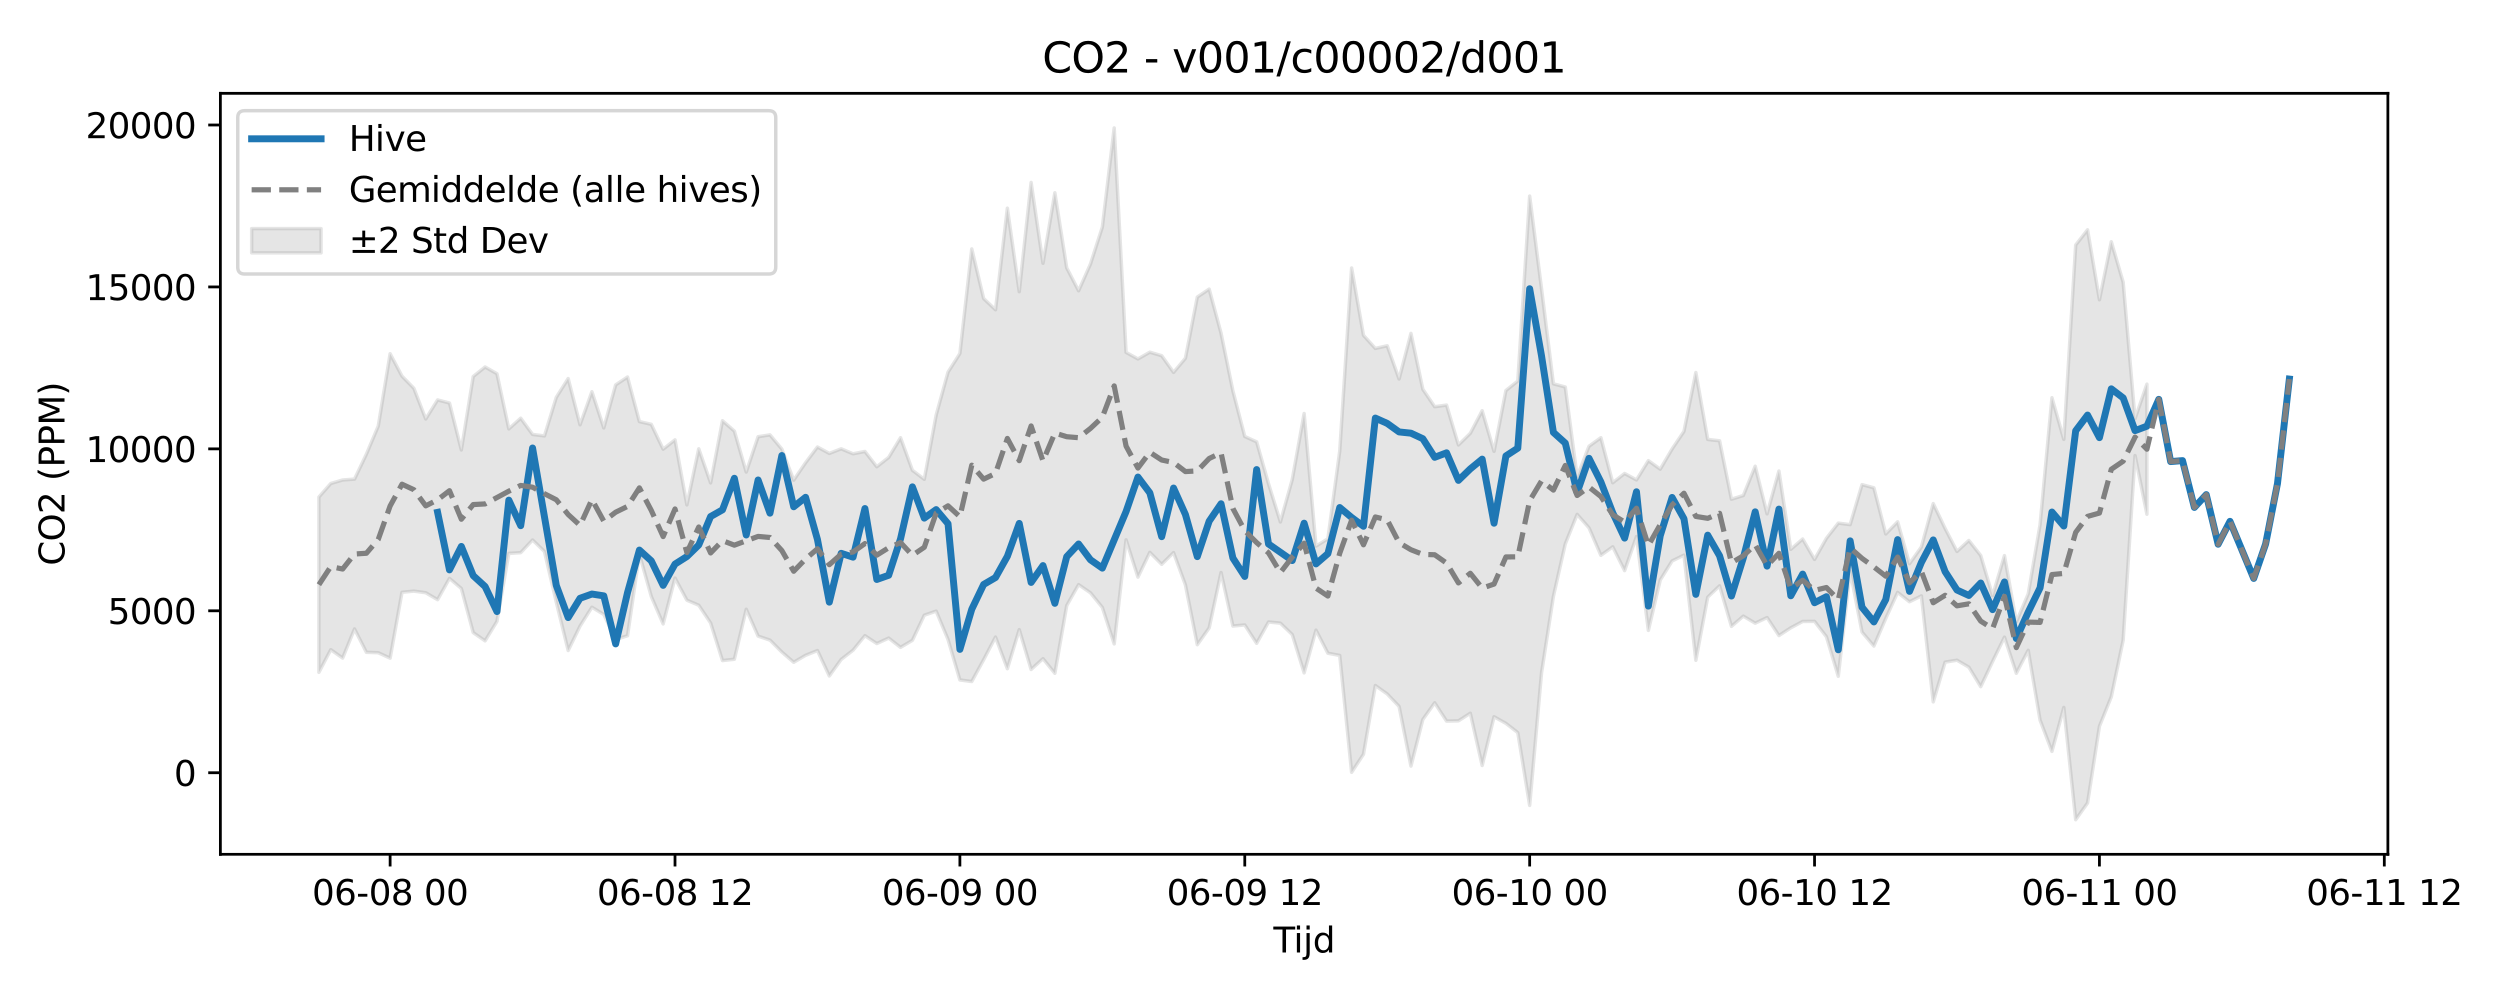 <?xml version="1.0" encoding="utf-8" standalone="no"?>
<!DOCTYPE svg PUBLIC "-//W3C//DTD SVG 1.1//EN"
  "http://www.w3.org/Graphics/SVG/1.1/DTD/svg11.dtd">
<svg xmlns:xlink="http://www.w3.org/1999/xlink" width="720pt" height="288pt" viewBox="0 0 720 288" xmlns="http://www.w3.org/2000/svg" version="1.1">
 <defs>
  <style type="text/css">*{stroke-linejoin: round; stroke-linecap: butt}</style>
 </defs>
 <g id="figure_1">
  <g id="patch_1">
   <path d="M 0 288 
L 720 288 
L 720 0 
L 0 0 
z
" style="fill: #ffffff"/>
  </g>
  <g id="axes_1">
   <g id="patch_2">
    <path d="M 63.47 246.04 
L 687.707 246.04 
L 687.707 26.88 
L 63.47 26.88 
z
" style="fill: #ffffff"/>
   </g>
   <g id="FillBetweenPolyCollection_1">
    <defs>
     <path id="m6e5c11a92b" d="M 91.844 -144.856 
L 91.844 -94.368 
L 95.263 -100.896 
L 98.682 -98.472 
L 102.1 -106.867 
L 105.519 -100.132 
L 108.937 -100.011 
L 112.356 -98.445 
L 115.775 -117.425 
L 119.193 -117.751 
L 122.612 -117.292 
L 126.03 -115.291 
L 129.449 -121.423 
L 132.868 -118.51 
L 136.286 -105.81 
L 139.705 -103.434 
L 143.123 -109.037 
L 146.542 -128.622 
L 149.961 -128.828 
L 153.379 -132.486 
L 156.798 -129.167 
L 160.216 -114.571 
L 163.635 -100.654 
L 167.054 -107.692 
L 170.472 -113.115 
L 173.891 -111.03 
L 177.309 -103.818 
L 180.728 -104.902 
L 184.147 -128.396 
L 187.565 -116.234 
L 190.984 -108.303 
L 194.402 -121.513 
L 197.821 -115.146 
L 201.24 -113.691 
L 204.658 -108.582 
L 208.077 -97.754 
L 211.495 -98.135 
L 214.914 -112.532 
L 218.333 -104.799 
L 221.751 -103.647 
L 225.17 -100.217 
L 228.588 -97.256 
L 232.007 -99.271 
L 235.426 -100.638 
L 238.844 -93.322 
L 242.263 -98.085 
L 245.681 -100.732 
L 249.1 -104.925 
L 252.519 -102.657 
L 255.937 -104.234 
L 259.356 -101.554 
L 262.775 -103.581 
L 266.193 -110.812 
L 269.612 -112.004 
L 273.03 -103.829 
L 276.449 -92.17 
L 279.868 -91.718 
L 283.286 -97.99 
L 286.705 -104.529 
L 290.123 -95.404 
L 293.542 -106.675 
L 296.961 -95.188 
L 300.379 -98.3 
L 303.798 -94.088 
L 307.216 -113.592 
L 310.635 -119.623 
L 314.054 -117.268 
L 317.472 -113.065 
L 320.891 -102.552 
L 324.309 -132.53 
L 327.728 -121.781 
L 331.147 -128.918 
L 334.565 -125.471 
L 337.984 -128.846 
L 341.402 -119.539 
L 344.821 -102.32 
L 348.24 -107.158 
L 351.658 -123.122 
L 355.077 -107.698 
L 358.495 -108.014 
L 361.914 -102.72 
L 365.333 -108.863 
L 368.751 -108.529 
L 372.17 -105.236 
L 375.588 -94.212 
L 379.007 -106.518 
L 382.426 -99.867 
L 385.844 -99.232 
L 389.263 -65.566 
L 392.681 -70.773 
L 396.1 -90.572 
L 399.519 -88.132 
L 402.937 -84.548 
L 406.356 -67.366 
L 409.774 -80.776 
L 413.193 -85.586 
L 416.612 -80.319 
L 420.03 -80.391 
L 423.449 -82.583 
L 426.867 -67.527 
L 430.286 -81.57 
L 433.705 -79.668 
L 437.123 -77.001 
L 440.542 -56.04 
L 443.96 -94.174 
L 447.379 -116.242 
L 450.798 -131.335 
L 454.216 -139.851 
L 457.635 -135.982 
L 461.053 -128.06 
L 464.472 -130.514 
L 467.891 -123.658 
L 471.309 -133.482 
L 474.728 -106.436 
L 478.146 -120.939 
L 481.565 -126.442 
L 484.984 -128.127 
L 488.402 -97.825 
L 491.821 -116.009 
L 495.239 -119.284 
L 498.658 -107.604 
L 502.077 -110.555 
L 505.495 -108.521 
L 508.914 -110.146 
L 512.332 -104.955 
L 515.751 -107.191 
L 519.17 -109.016 
L 522.588 -109.049 
L 526.007 -104.624 
L 529.425 -93.223 
L 532.844 -123.499 
L 536.263 -105.95 
L 539.681 -101.931 
L 543.1 -109.891 
L 546.518 -117.388 
L 549.937 -114.687 
L 553.356 -116.386 
L 556.774 -85.858 
L 560.193 -97.303 
L 563.611 -97.857 
L 567.03 -95.849 
L 570.449 -90.228 
L 573.867 -97.478 
L 577.286 -104.503 
L 580.705 -94.089 
L 584.123 -100.714 
L 587.542 -80.604 
L 590.96 -71.587 
L 594.379 -84.26 
L 597.798 -51.922 
L 601.216 -56.74 
L 604.635 -78.823 
L 608.053 -87.315 
L 611.472 -103.64 
L 614.891 -156.802 
L 618.309 -139.894 
L 618.309 -177.368 
L 618.309 -177.368 
L 614.891 -167.407 
L 611.472 -206.712 
L 608.053 -218.376 
L 604.635 -201.663 
L 601.216 -221.816 
L 597.798 -217.437 
L 594.379 -161.461 
L 590.96 -173.462 
L 587.542 -136.902 
L 584.123 -116.947 
L 580.705 -108.889 
L 577.286 -127.982 
L 573.867 -116.428 
L 570.449 -128.009 
L 567.03 -132.347 
L 563.611 -129.181 
L 560.193 -135.81 
L 556.774 -142.976 
L 553.356 -130.466 
L 549.937 -125.642 
L 546.518 -137.727 
L 543.1 -134.227 
L 539.681 -147.51 
L 536.263 -148.428 
L 532.844 -136.908 
L 529.425 -137.345 
L 526.007 -132.962 
L 522.588 -126.886 
L 519.17 -132.765 
L 515.751 -129.792 
L 512.332 -152.348 
L 508.914 -140.015 
L 505.495 -153.728 
L 502.077 -145.301 
L 498.658 -144.227 
L 495.239 -161.053 
L 491.821 -161.442 
L 488.402 -180.717 
L 484.984 -163.772 
L 481.565 -158.697 
L 478.146 -152.876 
L 474.728 -155.335 
L 471.309 -149.785 
L 467.891 -151.639 
L 464.472 -148.973 
L 461.053 -161.942 
L 457.635 -159.483 
L 454.216 -150.752 
L 450.798 -176.544 
L 447.379 -177.464 
L 443.96 -204.851 
L 440.542 -231.537 
L 437.123 -178.261 
L 433.705 -175.535 
L 430.286 -158.007 
L 426.867 -169.721 
L 423.449 -163.211 
L 420.03 -159.852 
L 416.612 -171.336 
L 413.193 -170.868 
L 409.774 -175.895 
L 406.356 -191.987 
L 402.937 -178.849 
L 399.519 -188.42 
L 396.1 -187.657 
L 392.681 -191.424 
L 389.263 -210.824 
L 385.844 -158.095 
L 382.426 -132.819 
L 379.007 -130.718 
L 375.588 -168.912 
L 372.17 -149.907 
L 368.751 -137.666 
L 365.333 -148.684 
L 361.914 -160.747 
L 358.495 -162.295 
L 355.077 -175.41 
L 351.658 -192.058 
L 348.24 -204.742 
L 344.821 -202.443 
L 341.402 -184.834 
L 337.984 -180.756 
L 334.565 -185.562 
L 331.147 -186.571 
L 327.728 -184.628 
L 324.309 -186.515 
L 320.891 -251.158 
L 317.472 -222.603 
L 314.054 -211.965 
L 310.635 -204.26 
L 307.216 -210.862 
L 303.798 -232.486 
L 300.379 -212.175 
L 296.961 -235.46 
L 293.542 -203.987 
L 290.123 -228.048 
L 286.705 -198.779 
L 283.286 -202.027 
L 279.868 -216.317 
L 276.449 -186.184 
L 273.03 -180.819 
L 269.612 -168.448 
L 266.193 -149.963 
L 262.775 -152.556 
L 259.356 -161.936 
L 255.937 -156.27 
L 252.519 -153.572 
L 249.1 -157.984 
L 245.681 -157.313 
L 242.263 -158.744 
L 238.844 -157.418 
L 235.426 -159.261 
L 232.007 -154.736 
L 228.588 -149.705 
L 225.17 -158.667 
L 221.751 -162.761 
L 218.333 -162.228 
L 214.914 -152.049 
L 211.495 -163.845 
L 208.077 -166.832 
L 204.658 -148.92 
L 201.24 -158.749 
L 197.821 -142.585 
L 194.402 -161.321 
L 190.984 -158.635 
L 187.565 -165.8 
L 184.147 -166.587 
L 180.728 -179.419 
L 177.309 -177.152 
L 173.891 -164.762 
L 170.472 -175.189 
L 167.054 -165.662 
L 163.635 -178.984 
L 160.216 -173.57 
L 156.798 -162.454 
L 153.379 -162.887 
L 149.961 -167.557 
L 146.542 -164.476 
L 143.123 -180.37 
L 139.705 -182.311 
L 136.286 -179.561 
L 132.868 -158.414 
L 129.449 -171.935 
L 126.03 -172.822 
L 122.612 -167.336 
L 119.193 -176.172 
L 115.775 -179.667 
L 112.356 -186.131 
L 108.937 -165.287 
L 105.519 -157.194 
L 102.1 -150.017 
L 98.682 -149.766 
L 95.263 -148.753 
L 91.844 -144.856 
z
" style="stroke: #808080; stroke-opacity: 0.2"/>
    </defs>
    <g clip-path="url(#p6a88d36656)">
     <use xlink:href="#m6e5c11a92b" x="0" y="288" style="fill: #808080; fill-opacity: 0.2; stroke: #808080; stroke-opacity: 0.2"/>
    </g>
   </g>
   <g id="matplotlib.axis_1">
    <g id="xtick_1">
     <g id="line2d_1">
      <defs>
       <path id="me68cc2cd54" d="M 0 0 
L 0 3.5 
" style="stroke: #000000; stroke-width: 0.8"/>
      </defs>
      <g>
       <use xlink:href="#me68cc2cd54" x="112.356" y="246.04" style="stroke: #000000; stroke-width: 0.8"/>
      </g>
     </g>
     <g id="text_1">
      <!-- 06-08 00 -->
      <g transform="translate(89.876 260.638) scale(0.1 -0.1)">
       <defs>
        <path id="DejaVuSans-30" d="M 2034 4250 
Q 1547 4250 1301 3770 
Q 1056 3291 1056 2328 
Q 1056 1369 1301 889 
Q 1547 409 2034 409 
Q 2525 409 2770 889 
Q 3016 1369 3016 2328 
Q 3016 3291 2770 3770 
Q 2525 4250 2034 4250 
z
M 2034 4750 
Q 2819 4750 3233 4129 
Q 3647 3509 3647 2328 
Q 3647 1150 3233 529 
Q 2819 -91 2034 -91 
Q 1250 -91 836 529 
Q 422 1150 422 2328 
Q 422 3509 836 4129 
Q 1250 4750 2034 4750 
z
" transform="scale(0.016)"/>
        <path id="DejaVuSans-36" d="M 2113 2584 
Q 1688 2584 1439 2293 
Q 1191 2003 1191 1497 
Q 1191 994 1439 701 
Q 1688 409 2113 409 
Q 2538 409 2786 701 
Q 3034 994 3034 1497 
Q 3034 2003 2786 2293 
Q 2538 2584 2113 2584 
z
M 3366 4563 
L 3366 3988 
Q 3128 4100 2886 4159 
Q 2644 4219 2406 4219 
Q 1781 4219 1451 3797 
Q 1122 3375 1075 2522 
Q 1259 2794 1537 2939 
Q 1816 3084 2150 3084 
Q 2853 3084 3261 2657 
Q 3669 2231 3669 1497 
Q 3669 778 3244 343 
Q 2819 -91 2113 -91 
Q 1303 -91 875 529 
Q 447 1150 447 2328 
Q 447 3434 972 4092 
Q 1497 4750 2381 4750 
Q 2619 4750 2861 4703 
Q 3103 4656 3366 4563 
z
" transform="scale(0.016)"/>
        <path id="DejaVuSans-2d" d="M 313 2009 
L 1997 2009 
L 1997 1497 
L 313 1497 
L 313 2009 
z
" transform="scale(0.016)"/>
        <path id="DejaVuSans-38" d="M 2034 2216 
Q 1584 2216 1326 1975 
Q 1069 1734 1069 1313 
Q 1069 891 1326 650 
Q 1584 409 2034 409 
Q 2484 409 2743 651 
Q 3003 894 3003 1313 
Q 3003 1734 2745 1975 
Q 2488 2216 2034 2216 
z
M 1403 2484 
Q 997 2584 770 2862 
Q 544 3141 544 3541 
Q 544 4100 942 4425 
Q 1341 4750 2034 4750 
Q 2731 4750 3128 4425 
Q 3525 4100 3525 3541 
Q 3525 3141 3298 2862 
Q 3072 2584 2669 2484 
Q 3125 2378 3379 2068 
Q 3634 1759 3634 1313 
Q 3634 634 3220 271 
Q 2806 -91 2034 -91 
Q 1263 -91 848 271 
Q 434 634 434 1313 
Q 434 1759 690 2068 
Q 947 2378 1403 2484 
z
M 1172 3481 
Q 1172 3119 1398 2916 
Q 1625 2713 2034 2713 
Q 2441 2713 2670 2916 
Q 2900 3119 2900 3481 
Q 2900 3844 2670 4047 
Q 2441 4250 2034 4250 
Q 1625 4250 1398 4047 
Q 1172 3844 1172 3481 
z
" transform="scale(0.016)"/>
        <path id="DejaVuSans-20" transform="scale(0.016)"/>
       </defs>
       <use xlink:href="#DejaVuSans-30"/>
       <use xlink:href="#DejaVuSans-36" transform="translate(63.623 0)"/>
       <use xlink:href="#DejaVuSans-2d" transform="translate(127.246 0)"/>
       <use xlink:href="#DejaVuSans-30" transform="translate(163.33 0)"/>
       <use xlink:href="#DejaVuSans-38" transform="translate(226.953 0)"/>
       <use xlink:href="#DejaVuSans-20" transform="translate(290.576 0)"/>
       <use xlink:href="#DejaVuSans-30" transform="translate(322.363 0)"/>
       <use xlink:href="#DejaVuSans-30" transform="translate(385.986 0)"/>
      </g>
     </g>
    </g>
    <g id="xtick_2">
     <g id="line2d_2">
      <g>
       <use xlink:href="#me68cc2cd54" x="194.402" y="246.04" style="stroke: #000000; stroke-width: 0.8"/>
      </g>
     </g>
     <g id="text_2">
      <!-- 06-08 12 -->
      <g transform="translate(171.922 260.638) scale(0.1 -0.1)">
       <defs>
        <path id="DejaVuSans-31" d="M 794 531 
L 1825 531 
L 1825 4091 
L 703 3866 
L 703 4441 
L 1819 4666 
L 2450 4666 
L 2450 531 
L 3481 531 
L 3481 0 
L 794 0 
L 794 531 
z
" transform="scale(0.016)"/>
        <path id="DejaVuSans-32" d="M 1228 531 
L 3431 531 
L 3431 0 
L 469 0 
L 469 531 
Q 828 903 1448 1529 
Q 2069 2156 2228 2338 
Q 2531 2678 2651 2914 
Q 2772 3150 2772 3378 
Q 2772 3750 2511 3984 
Q 2250 4219 1831 4219 
Q 1534 4219 1204 4116 
Q 875 4013 500 3803 
L 500 4441 
Q 881 4594 1212 4672 
Q 1544 4750 1819 4750 
Q 2544 4750 2975 4387 
Q 3406 4025 3406 3419 
Q 3406 3131 3298 2873 
Q 3191 2616 2906 2266 
Q 2828 2175 2409 1742 
Q 1991 1309 1228 531 
z
" transform="scale(0.016)"/>
       </defs>
       <use xlink:href="#DejaVuSans-30"/>
       <use xlink:href="#DejaVuSans-36" transform="translate(63.623 0)"/>
       <use xlink:href="#DejaVuSans-2d" transform="translate(127.246 0)"/>
       <use xlink:href="#DejaVuSans-30" transform="translate(163.33 0)"/>
       <use xlink:href="#DejaVuSans-38" transform="translate(226.953 0)"/>
       <use xlink:href="#DejaVuSans-20" transform="translate(290.576 0)"/>
       <use xlink:href="#DejaVuSans-31" transform="translate(322.363 0)"/>
       <use xlink:href="#DejaVuSans-32" transform="translate(385.986 0)"/>
      </g>
     </g>
    </g>
    <g id="xtick_3">
     <g id="line2d_3">
      <g>
       <use xlink:href="#me68cc2cd54" x="276.449" y="246.04" style="stroke: #000000; stroke-width: 0.8"/>
      </g>
     </g>
     <g id="text_3">
      <!-- 06-09 00 -->
      <g transform="translate(253.968 260.638) scale(0.1 -0.1)">
       <defs>
        <path id="DejaVuSans-39" d="M 703 97 
L 703 672 
Q 941 559 1184 500 
Q 1428 441 1663 441 
Q 2288 441 2617 861 
Q 2947 1281 2994 2138 
Q 2813 1869 2534 1725 
Q 2256 1581 1919 1581 
Q 1219 1581 811 2004 
Q 403 2428 403 3163 
Q 403 3881 828 4315 
Q 1253 4750 1959 4750 
Q 2769 4750 3195 4129 
Q 3622 3509 3622 2328 
Q 3622 1225 3098 567 
Q 2575 -91 1691 -91 
Q 1453 -91 1209 -44 
Q 966 3 703 97 
z
M 1959 2075 
Q 2384 2075 2632 2365 
Q 2881 2656 2881 3163 
Q 2881 3666 2632 3958 
Q 2384 4250 1959 4250 
Q 1534 4250 1286 3958 
Q 1038 3666 1038 3163 
Q 1038 2656 1286 2365 
Q 1534 2075 1959 2075 
z
" transform="scale(0.016)"/>
       </defs>
       <use xlink:href="#DejaVuSans-30"/>
       <use xlink:href="#DejaVuSans-36" transform="translate(63.623 0)"/>
       <use xlink:href="#DejaVuSans-2d" transform="translate(127.246 0)"/>
       <use xlink:href="#DejaVuSans-30" transform="translate(163.33 0)"/>
       <use xlink:href="#DejaVuSans-39" transform="translate(226.953 0)"/>
       <use xlink:href="#DejaVuSans-20" transform="translate(290.576 0)"/>
       <use xlink:href="#DejaVuSans-30" transform="translate(322.363 0)"/>
       <use xlink:href="#DejaVuSans-30" transform="translate(385.986 0)"/>
      </g>
     </g>
    </g>
    <g id="xtick_4">
     <g id="line2d_4">
      <g>
       <use xlink:href="#me68cc2cd54" x="358.495" y="246.04" style="stroke: #000000; stroke-width: 0.8"/>
      </g>
     </g>
     <g id="text_4">
      <!-- 06-09 12 -->
      <g transform="translate(336.015 260.638) scale(0.1 -0.1)">
       <use xlink:href="#DejaVuSans-30"/>
       <use xlink:href="#DejaVuSans-36" transform="translate(63.623 0)"/>
       <use xlink:href="#DejaVuSans-2d" transform="translate(127.246 0)"/>
       <use xlink:href="#DejaVuSans-30" transform="translate(163.33 0)"/>
       <use xlink:href="#DejaVuSans-39" transform="translate(226.953 0)"/>
       <use xlink:href="#DejaVuSans-20" transform="translate(290.576 0)"/>
       <use xlink:href="#DejaVuSans-31" transform="translate(322.363 0)"/>
       <use xlink:href="#DejaVuSans-32" transform="translate(385.986 0)"/>
      </g>
     </g>
    </g>
    <g id="xtick_5">
     <g id="line2d_5">
      <g>
       <use xlink:href="#me68cc2cd54" x="440.542" y="246.04" style="stroke: #000000; stroke-width: 0.8"/>
      </g>
     </g>
     <g id="text_5">
      <!-- 06-10 00 -->
      <g transform="translate(418.061 260.638) scale(0.1 -0.1)">
       <use xlink:href="#DejaVuSans-30"/>
       <use xlink:href="#DejaVuSans-36" transform="translate(63.623 0)"/>
       <use xlink:href="#DejaVuSans-2d" transform="translate(127.246 0)"/>
       <use xlink:href="#DejaVuSans-31" transform="translate(163.33 0)"/>
       <use xlink:href="#DejaVuSans-30" transform="translate(226.953 0)"/>
       <use xlink:href="#DejaVuSans-20" transform="translate(290.576 0)"/>
       <use xlink:href="#DejaVuSans-30" transform="translate(322.363 0)"/>
       <use xlink:href="#DejaVuSans-30" transform="translate(385.986 0)"/>
      </g>
     </g>
    </g>
    <g id="xtick_6">
     <g id="line2d_6">
      <g>
       <use xlink:href="#me68cc2cd54" x="522.588" y="246.04" style="stroke: #000000; stroke-width: 0.8"/>
      </g>
     </g>
     <g id="text_6">
      <!-- 06-10 12 -->
      <g transform="translate(500.108 260.638) scale(0.1 -0.1)">
       <use xlink:href="#DejaVuSans-30"/>
       <use xlink:href="#DejaVuSans-36" transform="translate(63.623 0)"/>
       <use xlink:href="#DejaVuSans-2d" transform="translate(127.246 0)"/>
       <use xlink:href="#DejaVuSans-31" transform="translate(163.33 0)"/>
       <use xlink:href="#DejaVuSans-30" transform="translate(226.953 0)"/>
       <use xlink:href="#DejaVuSans-20" transform="translate(290.576 0)"/>
       <use xlink:href="#DejaVuSans-31" transform="translate(322.363 0)"/>
       <use xlink:href="#DejaVuSans-32" transform="translate(385.986 0)"/>
      </g>
     </g>
    </g>
    <g id="xtick_7">
     <g id="line2d_7">
      <g>
       <use xlink:href="#me68cc2cd54" x="604.635" y="246.04" style="stroke: #000000; stroke-width: 0.8"/>
      </g>
     </g>
     <g id="text_7">
      <!-- 06-11 00 -->
      <g transform="translate(582.154 260.638) scale(0.1 -0.1)">
       <use xlink:href="#DejaVuSans-30"/>
       <use xlink:href="#DejaVuSans-36" transform="translate(63.623 0)"/>
       <use xlink:href="#DejaVuSans-2d" transform="translate(127.246 0)"/>
       <use xlink:href="#DejaVuSans-31" transform="translate(163.33 0)"/>
       <use xlink:href="#DejaVuSans-31" transform="translate(226.953 0)"/>
       <use xlink:href="#DejaVuSans-20" transform="translate(290.576 0)"/>
       <use xlink:href="#DejaVuSans-30" transform="translate(322.363 0)"/>
       <use xlink:href="#DejaVuSans-30" transform="translate(385.986 0)"/>
      </g>
     </g>
    </g>
    <g id="xtick_8">
     <g id="line2d_8">
      <g>
       <use xlink:href="#me68cc2cd54" x="686.681" y="246.04" style="stroke: #000000; stroke-width: 0.8"/>
      </g>
     </g>
     <g id="text_8">
      <!-- 06-11 12 -->
      <g transform="translate(664.201 260.638) scale(0.1 -0.1)">
       <use xlink:href="#DejaVuSans-30"/>
       <use xlink:href="#DejaVuSans-36" transform="translate(63.623 0)"/>
       <use xlink:href="#DejaVuSans-2d" transform="translate(127.246 0)"/>
       <use xlink:href="#DejaVuSans-31" transform="translate(163.33 0)"/>
       <use xlink:href="#DejaVuSans-31" transform="translate(226.953 0)"/>
       <use xlink:href="#DejaVuSans-20" transform="translate(290.576 0)"/>
       <use xlink:href="#DejaVuSans-31" transform="translate(322.363 0)"/>
       <use xlink:href="#DejaVuSans-32" transform="translate(385.986 0)"/>
      </g>
     </g>
    </g>
    <g id="text_9">
     <!-- Tijd -->
     <g transform="translate(366.738 274.317) scale(0.1 -0.1)">
      <defs>
       <path id="DejaVuSans-54" d="M -19 4666 
L 3928 4666 
L 3928 4134 
L 2272 4134 
L 2272 0 
L 1638 0 
L 1638 4134 
L -19 4134 
L -19 4666 
z
" transform="scale(0.016)"/>
       <path id="DejaVuSans-69" d="M 603 3500 
L 1178 3500 
L 1178 0 
L 603 0 
L 603 3500 
z
M 603 4863 
L 1178 4863 
L 1178 4134 
L 603 4134 
L 603 4863 
z
" transform="scale(0.016)"/>
       <path id="DejaVuSans-6a" d="M 603 3500 
L 1178 3500 
L 1178 -63 
Q 1178 -731 923 -1031 
Q 669 -1331 103 -1331 
L -116 -1331 
L -116 -844 
L 38 -844 
Q 366 -844 484 -692 
Q 603 -541 603 -63 
L 603 3500 
z
M 603 4863 
L 1178 4863 
L 1178 4134 
L 603 4134 
L 603 4863 
z
" transform="scale(0.016)"/>
       <path id="DejaVuSans-64" d="M 2906 2969 
L 2906 4863 
L 3481 4863 
L 3481 0 
L 2906 0 
L 2906 525 
Q 2725 213 2448 61 
Q 2172 -91 1784 -91 
Q 1150 -91 751 415 
Q 353 922 353 1747 
Q 353 2572 751 3078 
Q 1150 3584 1784 3584 
Q 2172 3584 2448 3432 
Q 2725 3281 2906 2969 
z
M 947 1747 
Q 947 1113 1208 752 
Q 1469 391 1925 391 
Q 2381 391 2643 752 
Q 2906 1113 2906 1747 
Q 2906 2381 2643 2742 
Q 2381 3103 1925 3103 
Q 1469 3103 1208 2742 
Q 947 2381 947 1747 
z
" transform="scale(0.016)"/>
      </defs>
      <use xlink:href="#DejaVuSans-54"/>
      <use xlink:href="#DejaVuSans-69" transform="translate(57.959 0)"/>
      <use xlink:href="#DejaVuSans-6a" transform="translate(85.742 0)"/>
      <use xlink:href="#DejaVuSans-64" transform="translate(113.525 0)"/>
     </g>
    </g>
   </g>
   <g id="matplotlib.axis_2">
    <g id="ytick_1">
     <g id="line2d_9">
      <defs>
       <path id="md22695c6e7" d="M 0 0 
L -3.5 0 
" style="stroke: #000000; stroke-width: 0.8"/>
      </defs>
      <g>
       <use xlink:href="#md22695c6e7" x="63.47" y="222.55" style="stroke: #000000; stroke-width: 0.8"/>
      </g>
     </g>
     <g id="text_10">
      <!-- 0 -->
      <g transform="translate(50.108 226.349) scale(0.1 -0.1)">
       <use xlink:href="#DejaVuSans-30"/>
      </g>
     </g>
    </g>
    <g id="ytick_2">
     <g id="line2d_10">
      <g>
       <use xlink:href="#md22695c6e7" x="63.47" y="175.914" style="stroke: #000000; stroke-width: 0.8"/>
      </g>
     </g>
     <g id="text_11">
      <!-- 5000 -->
      <g transform="translate(31.02 179.713) scale(0.1 -0.1)">
       <defs>
        <path id="DejaVuSans-35" d="M 691 4666 
L 3169 4666 
L 3169 4134 
L 1269 4134 
L 1269 2991 
Q 1406 3038 1543 3061 
Q 1681 3084 1819 3084 
Q 2600 3084 3056 2656 
Q 3513 2228 3513 1497 
Q 3513 744 3044 326 
Q 2575 -91 1722 -91 
Q 1428 -91 1123 -41 
Q 819 9 494 109 
L 494 744 
Q 775 591 1075 516 
Q 1375 441 1709 441 
Q 2250 441 2565 725 
Q 2881 1009 2881 1497 
Q 2881 1984 2565 2268 
Q 2250 2553 1709 2553 
Q 1456 2553 1204 2497 
Q 953 2441 691 2322 
L 691 4666 
z
" transform="scale(0.016)"/>
       </defs>
       <use xlink:href="#DejaVuSans-35"/>
       <use xlink:href="#DejaVuSans-30" transform="translate(63.623 0)"/>
       <use xlink:href="#DejaVuSans-30" transform="translate(127.246 0)"/>
       <use xlink:href="#DejaVuSans-30" transform="translate(190.869 0)"/>
      </g>
     </g>
    </g>
    <g id="ytick_3">
     <g id="line2d_11">
      <g>
       <use xlink:href="#md22695c6e7" x="63.47" y="129.278" style="stroke: #000000; stroke-width: 0.8"/>
      </g>
     </g>
     <g id="text_12">
      <!-- 10000 -->
      <g transform="translate(24.657 133.077) scale(0.1 -0.1)">
       <use xlink:href="#DejaVuSans-31"/>
       <use xlink:href="#DejaVuSans-30" transform="translate(63.623 0)"/>
       <use xlink:href="#DejaVuSans-30" transform="translate(127.246 0)"/>
       <use xlink:href="#DejaVuSans-30" transform="translate(190.869 0)"/>
       <use xlink:href="#DejaVuSans-30" transform="translate(254.492 0)"/>
      </g>
     </g>
    </g>
    <g id="ytick_4">
     <g id="line2d_12">
      <g>
       <use xlink:href="#md22695c6e7" x="63.47" y="82.642" style="stroke: #000000; stroke-width: 0.8"/>
      </g>
     </g>
     <g id="text_13">
      <!-- 15000 -->
      <g transform="translate(24.657 86.442) scale(0.1 -0.1)">
       <use xlink:href="#DejaVuSans-31"/>
       <use xlink:href="#DejaVuSans-35" transform="translate(63.623 0)"/>
       <use xlink:href="#DejaVuSans-30" transform="translate(127.246 0)"/>
       <use xlink:href="#DejaVuSans-30" transform="translate(190.869 0)"/>
       <use xlink:href="#DejaVuSans-30" transform="translate(254.492 0)"/>
      </g>
     </g>
    </g>
    <g id="ytick_5">
     <g id="line2d_13">
      <g>
       <use xlink:href="#md22695c6e7" x="63.47" y="36.007" style="stroke: #000000; stroke-width: 0.8"/>
      </g>
     </g>
     <g id="text_14">
      <!-- 20000 -->
      <g transform="translate(24.657 39.806) scale(0.1 -0.1)">
       <use xlink:href="#DejaVuSans-32"/>
       <use xlink:href="#DejaVuSans-30" transform="translate(63.623 0)"/>
       <use xlink:href="#DejaVuSans-30" transform="translate(127.246 0)"/>
       <use xlink:href="#DejaVuSans-30" transform="translate(190.869 0)"/>
       <use xlink:href="#DejaVuSans-30" transform="translate(254.492 0)"/>
      </g>
     </g>
    </g>
    <g id="text_15">
     <!-- CO2 (PPM) -->
     <g transform="translate(18.578 162.903) rotate(-90) scale(0.1 -0.1)">
      <defs>
       <path id="DejaVuSans-43" d="M 4122 4306 
L 4122 3641 
Q 3803 3938 3442 4084 
Q 3081 4231 2675 4231 
Q 1875 4231 1450 3742 
Q 1025 3253 1025 2328 
Q 1025 1406 1450 917 
Q 1875 428 2675 428 
Q 3081 428 3442 575 
Q 3803 722 4122 1019 
L 4122 359 
Q 3791 134 3420 21 
Q 3050 -91 2638 -91 
Q 1578 -91 968 557 
Q 359 1206 359 2328 
Q 359 3453 968 4101 
Q 1578 4750 2638 4750 
Q 3056 4750 3426 4639 
Q 3797 4528 4122 4306 
z
" transform="scale(0.016)"/>
       <path id="DejaVuSans-4f" d="M 2522 4238 
Q 1834 4238 1429 3725 
Q 1025 3213 1025 2328 
Q 1025 1447 1429 934 
Q 1834 422 2522 422 
Q 3209 422 3611 934 
Q 4013 1447 4013 2328 
Q 4013 3213 3611 3725 
Q 3209 4238 2522 4238 
z
M 2522 4750 
Q 3503 4750 4090 4092 
Q 4678 3434 4678 2328 
Q 4678 1225 4090 567 
Q 3503 -91 2522 -91 
Q 1538 -91 948 565 
Q 359 1222 359 2328 
Q 359 3434 948 4092 
Q 1538 4750 2522 4750 
z
" transform="scale(0.016)"/>
       <path id="DejaVuSans-28" d="M 1984 4856 
Q 1566 4138 1362 3434 
Q 1159 2731 1159 2009 
Q 1159 1288 1364 580 
Q 1569 -128 1984 -844 
L 1484 -844 
Q 1016 -109 783 600 
Q 550 1309 550 2009 
Q 550 2706 781 3412 
Q 1013 4119 1484 4856 
L 1984 4856 
z
" transform="scale(0.016)"/>
       <path id="DejaVuSans-50" d="M 1259 4147 
L 1259 2394 
L 2053 2394 
Q 2494 2394 2734 2622 
Q 2975 2850 2975 3272 
Q 2975 3691 2734 3919 
Q 2494 4147 2053 4147 
L 1259 4147 
z
M 628 4666 
L 2053 4666 
Q 2838 4666 3239 4311 
Q 3641 3956 3641 3272 
Q 3641 2581 3239 2228 
Q 2838 1875 2053 1875 
L 1259 1875 
L 1259 0 
L 628 0 
L 628 4666 
z
" transform="scale(0.016)"/>
       <path id="DejaVuSans-4d" d="M 628 4666 
L 1569 4666 
L 2759 1491 
L 3956 4666 
L 4897 4666 
L 4897 0 
L 4281 0 
L 4281 4097 
L 3078 897 
L 2444 897 
L 1241 4097 
L 1241 0 
L 628 0 
L 628 4666 
z
" transform="scale(0.016)"/>
       <path id="DejaVuSans-29" d="M 513 4856 
L 1013 4856 
Q 1481 4119 1714 3412 
Q 1947 2706 1947 2009 
Q 1947 1309 1714 600 
Q 1481 -109 1013 -844 
L 513 -844 
Q 928 -128 1133 580 
Q 1338 1288 1338 2009 
Q 1338 2731 1133 3434 
Q 928 4138 513 4856 
z
" transform="scale(0.016)"/>
      </defs>
      <use xlink:href="#DejaVuSans-43"/>
      <use xlink:href="#DejaVuSans-4f" transform="translate(69.824 0)"/>
      <use xlink:href="#DejaVuSans-32" transform="translate(148.535 0)"/>
      <use xlink:href="#DejaVuSans-20" transform="translate(212.158 0)"/>
      <use xlink:href="#DejaVuSans-28" transform="translate(243.945 0)"/>
      <use xlink:href="#DejaVuSans-50" transform="translate(282.959 0)"/>
      <use xlink:href="#DejaVuSans-50" transform="translate(343.262 0)"/>
      <use xlink:href="#DejaVuSans-4d" transform="translate(403.564 0)"/>
      <use xlink:href="#DejaVuSans-29" transform="translate(489.844 0)"/>
     </g>
    </g>
   </g>
   <g id="line2d_14">
    <path d="M 126.03 147.559 
L 129.449 164.124 
L 132.868 157.376 
L 136.286 165.785 
L 139.705 168.919 
L 143.123 176.128 
L 146.542 144.043 
L 149.961 151.398 
L 153.379 129.026 
L 160.216 168.592 
L 163.635 177.863 
L 167.054 172.304 
L 170.472 171.082 
L 173.891 171.608 
L 177.309 185.442 
L 180.728 170.663 
L 184.147 158.422 
L 187.565 161.522 
L 190.984 168.583 
L 194.402 162.455 
L 197.821 160.291 
L 201.24 156.952 
L 204.658 148.766 
L 208.077 146.829 
L 211.495 137.747 
L 214.914 154.076 
L 218.333 138.235 
L 221.751 147.789 
L 225.17 131.196 
L 228.588 145.949 
L 232.007 143.225 
L 235.426 155.372 
L 238.844 173.419 
L 242.263 159.358 
L 245.681 160.465 
L 249.1 146.459 
L 252.519 166.888 
L 255.937 165.679 
L 259.356 155.164 
L 262.775 140.216 
L 266.193 149.22 
L 269.612 146.767 
L 273.03 150.827 
L 276.449 187.019 
L 279.868 175.46 
L 283.286 168.328 
L 286.705 166.332 
L 290.123 160.213 
L 293.542 150.743 
L 296.961 167.737 
L 300.379 162.89 
L 303.798 173.759 
L 307.216 160.316 
L 310.635 156.669 
L 314.054 161.227 
L 317.472 163.621 
L 324.309 147.32 
L 327.728 137.393 
L 331.147 141.935 
L 334.565 154.561 
L 337.984 140.559 
L 341.402 148.184 
L 344.821 160.31 
L 348.24 150.1 
L 351.658 145.082 
L 355.077 160.725 
L 358.495 166.018 
L 361.914 135.238 
L 365.333 156.666 
L 372.17 161.435 
L 375.588 150.681 
L 379.007 162.405 
L 382.426 159.452 
L 385.844 146.17 
L 389.263 149.03 
L 392.681 151.564 
L 396.1 120.405 
L 399.519 121.941 
L 402.937 124.397 
L 406.356 124.755 
L 409.774 126.349 
L 413.193 131.706 
L 416.612 130.41 
L 420.03 138.35 
L 423.449 135.033 
L 426.867 132.232 
L 430.286 150.687 
L 433.705 131.305 
L 437.123 129.07 
L 440.542 83.159 
L 443.96 102.494 
L 447.379 124.531 
L 450.798 127.615 
L 454.216 141.829 
L 457.635 131.997 
L 461.053 138.792 
L 464.472 147.702 
L 467.891 154.974 
L 471.309 141.632 
L 474.728 174.555 
L 478.146 154.297 
L 481.565 143.269 
L 484.984 149.402 
L 488.402 171.176 
L 491.821 154.126 
L 495.239 160.067 
L 498.658 171.656 
L 502.077 160.683 
L 505.495 147.41 
L 508.914 163.042 
L 512.332 146.622 
L 515.751 171.583 
L 519.17 165.342 
L 522.588 173.588 
L 526.007 171.847 
L 529.425 187.141 
L 532.844 155.77 
L 536.263 174.897 
L 539.681 179.113 
L 543.1 172.663 
L 546.518 155.413 
L 549.937 170.313 
L 553.356 161.979 
L 556.774 155.501 
L 560.193 164.628 
L 563.611 169.926 
L 567.03 171.496 
L 570.449 167.908 
L 573.867 175.578 
L 577.286 167.607 
L 580.705 183.895 
L 584.123 176.299 
L 587.542 169.295 
L 590.96 147.466 
L 594.379 151.492 
L 597.798 124.061 
L 601.216 119.541 
L 604.635 126.042 
L 608.053 111.986 
L 611.472 114.603 
L 614.891 124.021 
L 618.309 122.745 
L 621.728 115.014 
L 625.146 132.938 
L 628.565 132.655 
L 631.984 146.135 
L 635.402 142.451 
L 638.821 156.734 
L 642.239 150.148 
L 649.077 166.582 
L 652.495 156.678 
L 655.914 139.249 
L 659.332 109.175 
L 659.332 109.175 
" clip-path="url(#p6a88d36656)" style="fill: none; stroke: #1f77b4; stroke-width: 2; stroke-linecap: square"/>
   </g>
   <g id="line2d_15">
    <path d="M 91.844 168.388 
L 95.263 163.175 
L 98.682 163.881 
L 102.1 159.558 
L 105.519 159.337 
L 108.937 155.351 
L 112.356 145.712 
L 115.775 139.454 
L 119.193 141.038 
L 122.612 145.686 
L 126.03 143.944 
L 129.449 141.321 
L 132.868 149.538 
L 136.286 145.315 
L 139.705 145.128 
L 146.542 141.451 
L 149.961 139.807 
L 153.379 140.314 
L 156.798 142.189 
L 160.216 143.93 
L 163.635 148.181 
L 167.054 151.323 
L 170.472 143.848 
L 173.891 150.104 
L 177.309 147.515 
L 180.728 145.84 
L 184.147 140.509 
L 187.565 146.983 
L 190.984 154.531 
L 194.402 146.583 
L 197.821 159.134 
L 201.24 151.78 
L 204.658 159.249 
L 208.077 155.707 
L 211.495 157.01 
L 218.333 154.486 
L 221.751 154.796 
L 225.17 158.558 
L 228.588 164.519 
L 232.007 160.997 
L 235.426 158.051 
L 238.844 162.63 
L 242.263 159.586 
L 245.681 158.977 
L 249.1 156.545 
L 252.519 159.885 
L 255.937 157.748 
L 259.356 156.255 
L 262.775 159.932 
L 266.193 157.613 
L 269.612 147.774 
L 273.03 145.676 
L 276.449 148.823 
L 279.868 133.982 
L 283.286 137.992 
L 286.705 136.346 
L 290.123 126.274 
L 293.542 132.669 
L 296.961 122.676 
L 300.379 132.762 
L 303.798 124.713 
L 307.216 125.773 
L 310.635 126.059 
L 314.054 123.383 
L 317.472 120.166 
L 320.891 111.145 
L 324.309 128.478 
L 327.728 134.795 
L 331.147 130.256 
L 334.565 132.483 
L 337.984 133.199 
L 341.402 135.813 
L 344.821 135.619 
L 348.24 132.05 
L 351.658 130.41 
L 355.077 146.446 
L 358.495 152.846 
L 361.914 156.266 
L 365.333 159.227 
L 368.751 164.902 
L 372.17 160.429 
L 375.588 156.438 
L 379.007 169.382 
L 382.426 171.657 
L 385.844 159.336 
L 389.263 149.805 
L 392.681 156.901 
L 396.1 148.885 
L 399.519 149.724 
L 402.937 156.301 
L 406.356 158.324 
L 409.774 159.664 
L 413.193 159.773 
L 416.612 162.173 
L 420.03 167.879 
L 423.449 165.103 
L 426.867 169.376 
L 430.286 168.211 
L 433.705 160.398 
L 437.123 160.369 
L 440.542 144.212 
L 443.96 138.488 
L 447.379 141.147 
L 450.798 134.061 
L 454.216 142.698 
L 457.635 140.268 
L 461.053 142.999 
L 464.472 148.257 
L 467.891 150.351 
L 471.309 146.367 
L 474.728 157.114 
L 478.146 151.092 
L 481.565 145.43 
L 484.984 142.051 
L 488.402 148.729 
L 491.821 149.275 
L 495.239 147.831 
L 498.658 162.085 
L 502.077 160.072 
L 505.495 156.876 
L 508.914 162.919 
L 512.332 159.349 
L 515.751 169.509 
L 519.17 167.11 
L 522.588 170.032 
L 526.007 169.207 
L 529.425 172.716 
L 532.844 157.797 
L 536.263 160.811 
L 539.681 163.28 
L 543.1 165.941 
L 546.518 160.443 
L 549.937 167.835 
L 553.356 164.574 
L 556.774 173.583 
L 560.193 171.444 
L 563.611 174.481 
L 567.03 173.902 
L 570.449 178.882 
L 573.867 181.047 
L 577.286 171.757 
L 580.705 186.511 
L 584.123 179.169 
L 587.542 179.247 
L 590.96 165.475 
L 594.379 165.14 
L 597.798 153.32 
L 601.216 148.722 
L 604.635 147.757 
L 608.053 135.154 
L 611.472 132.824 
L 614.891 125.896 
L 618.309 129.369 
L 621.728 115.014 
L 625.146 132.938 
L 628.565 132.655 
L 631.984 146.135 
L 635.402 142.451 
L 638.821 156.734 
L 642.239 150.148 
L 649.077 166.582 
L 652.495 156.678 
L 655.914 139.249 
L 659.332 109.175 
L 659.332 109.175 
" clip-path="url(#p6a88d36656)" style="fill: none; stroke-dasharray: 5.55,2.4; stroke-dashoffset: 0; stroke: #808080; stroke-width: 1.5"/>
   </g>
   <g id="patch_3">
    <path d="M 63.47 246.04 
L 63.47 26.88 
" style="fill: none; stroke: #000000; stroke-width: 0.8; stroke-linejoin: miter; stroke-linecap: square"/>
   </g>
   <g id="patch_4">
    <path d="M 687.707 246.04 
L 687.707 26.88 
" style="fill: none; stroke: #000000; stroke-width: 0.8; stroke-linejoin: miter; stroke-linecap: square"/>
   </g>
   <g id="patch_5">
    <path d="M 63.47 246.04 
L 687.707 246.04 
" style="fill: none; stroke: #000000; stroke-width: 0.8; stroke-linejoin: miter; stroke-linecap: square"/>
   </g>
   <g id="patch_6">
    <path d="M 63.47 26.88 
L 687.707 26.88 
" style="fill: none; stroke: #000000; stroke-width: 0.8; stroke-linejoin: miter; stroke-linecap: square"/>
   </g>
   <g id="text_16">
    <!-- CO2 - v001/c00002/d001 -->
    <g transform="translate(300.185 20.88) scale(0.12 -0.12)">
     <defs>
      <path id="DejaVuSans-76" d="M 191 3500 
L 800 3500 
L 1894 563 
L 2988 3500 
L 3597 3500 
L 2284 0 
L 1503 0 
L 191 3500 
z
" transform="scale(0.016)"/>
      <path id="DejaVuSans-2f" d="M 1625 4666 
L 2156 4666 
L 531 -594 
L 0 -594 
L 1625 4666 
z
" transform="scale(0.016)"/>
      <path id="DejaVuSans-63" d="M 3122 3366 
L 3122 2828 
Q 2878 2963 2633 3030 
Q 2388 3097 2138 3097 
Q 1578 3097 1268 2742 
Q 959 2388 959 1747 
Q 959 1106 1268 751 
Q 1578 397 2138 397 
Q 2388 397 2633 464 
Q 2878 531 3122 666 
L 3122 134 
Q 2881 22 2623 -34 
Q 2366 -91 2075 -91 
Q 1284 -91 818 406 
Q 353 903 353 1747 
Q 353 2603 823 3093 
Q 1294 3584 2113 3584 
Q 2378 3584 2631 3529 
Q 2884 3475 3122 3366 
z
" transform="scale(0.016)"/>
     </defs>
     <use xlink:href="#DejaVuSans-43"/>
     <use xlink:href="#DejaVuSans-4f" transform="translate(69.824 0)"/>
     <use xlink:href="#DejaVuSans-32" transform="translate(148.535 0)"/>
     <use xlink:href="#DejaVuSans-20" transform="translate(212.158 0)"/>
     <use xlink:href="#DejaVuSans-2d" transform="translate(243.945 0)"/>
     <use xlink:href="#DejaVuSans-20" transform="translate(280.029 0)"/>
     <use xlink:href="#DejaVuSans-76" transform="translate(311.816 0)"/>
     <use xlink:href="#DejaVuSans-30" transform="translate(370.996 0)"/>
     <use xlink:href="#DejaVuSans-30" transform="translate(434.619 0)"/>
     <use xlink:href="#DejaVuSans-31" transform="translate(498.242 0)"/>
     <use xlink:href="#DejaVuSans-2f" transform="translate(561.865 0)"/>
     <use xlink:href="#DejaVuSans-63" transform="translate(595.557 0)"/>
     <use xlink:href="#DejaVuSans-30" transform="translate(650.537 0)"/>
     <use xlink:href="#DejaVuSans-30" transform="translate(714.16 0)"/>
     <use xlink:href="#DejaVuSans-30" transform="translate(777.783 0)"/>
     <use xlink:href="#DejaVuSans-30" transform="translate(841.406 0)"/>
     <use xlink:href="#DejaVuSans-32" transform="translate(905.029 0)"/>
     <use xlink:href="#DejaVuSans-2f" transform="translate(968.652 0)"/>
     <use xlink:href="#DejaVuSans-64" transform="translate(1002.344 0)"/>
     <use xlink:href="#DejaVuSans-30" transform="translate(1065.82 0)"/>
     <use xlink:href="#DejaVuSans-30" transform="translate(1129.443 0)"/>
     <use xlink:href="#DejaVuSans-31" transform="translate(1193.066 0)"/>
    </g>
   </g>
   <g id="legend_1">
    <g id="patch_7">
     <path d="M 70.47 78.914 
L 221.414 78.914 
Q 223.414 78.914 223.414 76.914 
L 223.414 33.88 
Q 223.414 31.88 221.414 31.88 
L 70.47 31.88 
Q 68.47 31.88 68.47 33.88 
L 68.47 76.914 
Q 68.47 78.914 70.47 78.914 
z
" style="fill: #ffffff; opacity: 0.8; stroke: #cccccc; stroke-linejoin: miter"/>
    </g>
    <g id="line2d_16">
     <path d="M 72.47 39.978 
L 82.47 39.978 
L 92.47 39.978 
" style="fill: none; stroke: #1f77b4; stroke-width: 2; stroke-linecap: square"/>
    </g>
    <g id="text_17">
     <!-- Hive -->
     <g transform="translate(100.47 43.478) scale(0.1 -0.1)">
      <defs>
       <path id="DejaVuSans-48" d="M 628 4666 
L 1259 4666 
L 1259 2753 
L 3553 2753 
L 3553 4666 
L 4184 4666 
L 4184 0 
L 3553 0 
L 3553 2222 
L 1259 2222 
L 1259 0 
L 628 0 
L 628 4666 
z
" transform="scale(0.016)"/>
       <path id="DejaVuSans-65" d="M 3597 1894 
L 3597 1613 
L 953 1613 
Q 991 1019 1311 708 
Q 1631 397 2203 397 
Q 2534 397 2845 478 
Q 3156 559 3463 722 
L 3463 178 
Q 3153 47 2828 -22 
Q 2503 -91 2169 -91 
Q 1331 -91 842 396 
Q 353 884 353 1716 
Q 353 2575 817 3079 
Q 1281 3584 2069 3584 
Q 2775 3584 3186 3129 
Q 3597 2675 3597 1894 
z
M 3022 2063 
Q 3016 2534 2758 2815 
Q 2500 3097 2075 3097 
Q 1594 3097 1305 2825 
Q 1016 2553 972 2059 
L 3022 2063 
z
" transform="scale(0.016)"/>
      </defs>
      <use xlink:href="#DejaVuSans-48"/>
      <use xlink:href="#DejaVuSans-69" transform="translate(75.195 0)"/>
      <use xlink:href="#DejaVuSans-76" transform="translate(102.979 0)"/>
      <use xlink:href="#DejaVuSans-65" transform="translate(162.158 0)"/>
     </g>
    </g>
    <g id="line2d_17">
     <path d="M 72.47 54.657 
L 82.47 54.657 
L 92.47 54.657 
" style="fill: none; stroke-dasharray: 5.55,2.4; stroke-dashoffset: 0; stroke: #808080; stroke-width: 1.5"/>
    </g>
    <g id="text_18">
     <!-- Gemiddelde (alle hives) -->
     <g transform="translate(100.47 58.157) scale(0.1 -0.1)">
      <defs>
       <path id="DejaVuSans-47" d="M 3809 666 
L 3809 1919 
L 2778 1919 
L 2778 2438 
L 4434 2438 
L 4434 434 
Q 4069 175 3628 42 
Q 3188 -91 2688 -91 
Q 1594 -91 976 548 
Q 359 1188 359 2328 
Q 359 3472 976 4111 
Q 1594 4750 2688 4750 
Q 3144 4750 3555 4637 
Q 3966 4525 4313 4306 
L 4313 3634 
Q 3963 3931 3569 4081 
Q 3175 4231 2741 4231 
Q 1884 4231 1454 3753 
Q 1025 3275 1025 2328 
Q 1025 1384 1454 906 
Q 1884 428 2741 428 
Q 3075 428 3337 486 
Q 3600 544 3809 666 
z
" transform="scale(0.016)"/>
       <path id="DejaVuSans-6d" d="M 3328 2828 
Q 3544 3216 3844 3400 
Q 4144 3584 4550 3584 
Q 5097 3584 5394 3201 
Q 5691 2819 5691 2113 
L 5691 0 
L 5113 0 
L 5113 2094 
Q 5113 2597 4934 2840 
Q 4756 3084 4391 3084 
Q 3944 3084 3684 2787 
Q 3425 2491 3425 1978 
L 3425 0 
L 2847 0 
L 2847 2094 
Q 2847 2600 2669 2842 
Q 2491 3084 2119 3084 
Q 1678 3084 1418 2786 
Q 1159 2488 1159 1978 
L 1159 0 
L 581 0 
L 581 3500 
L 1159 3500 
L 1159 2956 
Q 1356 3278 1631 3431 
Q 1906 3584 2284 3584 
Q 2666 3584 2933 3390 
Q 3200 3197 3328 2828 
z
" transform="scale(0.016)"/>
       <path id="DejaVuSans-6c" d="M 603 4863 
L 1178 4863 
L 1178 0 
L 603 0 
L 603 4863 
z
" transform="scale(0.016)"/>
       <path id="DejaVuSans-61" d="M 2194 1759 
Q 1497 1759 1228 1600 
Q 959 1441 959 1056 
Q 959 750 1161 570 
Q 1363 391 1709 391 
Q 2188 391 2477 730 
Q 2766 1069 2766 1631 
L 2766 1759 
L 2194 1759 
z
M 3341 1997 
L 3341 0 
L 2766 0 
L 2766 531 
Q 2569 213 2275 61 
Q 1981 -91 1556 -91 
Q 1019 -91 701 211 
Q 384 513 384 1019 
Q 384 1609 779 1909 
Q 1175 2209 1959 2209 
L 2766 2209 
L 2766 2266 
Q 2766 2663 2505 2880 
Q 2244 3097 1772 3097 
Q 1472 3097 1187 3025 
Q 903 2953 641 2809 
L 641 3341 
Q 956 3463 1253 3523 
Q 1550 3584 1831 3584 
Q 2591 3584 2966 3190 
Q 3341 2797 3341 1997 
z
" transform="scale(0.016)"/>
       <path id="DejaVuSans-68" d="M 3513 2113 
L 3513 0 
L 2938 0 
L 2938 2094 
Q 2938 2591 2744 2837 
Q 2550 3084 2163 3084 
Q 1697 3084 1428 2787 
Q 1159 2491 1159 1978 
L 1159 0 
L 581 0 
L 581 4863 
L 1159 4863 
L 1159 2956 
Q 1366 3272 1645 3428 
Q 1925 3584 2291 3584 
Q 2894 3584 3203 3211 
Q 3513 2838 3513 2113 
z
" transform="scale(0.016)"/>
       <path id="DejaVuSans-73" d="M 2834 3397 
L 2834 2853 
Q 2591 2978 2328 3040 
Q 2066 3103 1784 3103 
Q 1356 3103 1142 2972 
Q 928 2841 928 2578 
Q 928 2378 1081 2264 
Q 1234 2150 1697 2047 
L 1894 2003 
Q 2506 1872 2764 1633 
Q 3022 1394 3022 966 
Q 3022 478 2636 193 
Q 2250 -91 1575 -91 
Q 1294 -91 989 -36 
Q 684 19 347 128 
L 347 722 
Q 666 556 975 473 
Q 1284 391 1588 391 
Q 1994 391 2212 530 
Q 2431 669 2431 922 
Q 2431 1156 2273 1281 
Q 2116 1406 1581 1522 
L 1381 1569 
Q 847 1681 609 1914 
Q 372 2147 372 2553 
Q 372 3047 722 3315 
Q 1072 3584 1716 3584 
Q 2034 3584 2315 3537 
Q 2597 3491 2834 3397 
z
" transform="scale(0.016)"/>
      </defs>
      <use xlink:href="#DejaVuSans-47"/>
      <use xlink:href="#DejaVuSans-65" transform="translate(77.49 0)"/>
      <use xlink:href="#DejaVuSans-6d" transform="translate(139.014 0)"/>
      <use xlink:href="#DejaVuSans-69" transform="translate(236.426 0)"/>
      <use xlink:href="#DejaVuSans-64" transform="translate(264.209 0)"/>
      <use xlink:href="#DejaVuSans-64" transform="translate(327.686 0)"/>
      <use xlink:href="#DejaVuSans-65" transform="translate(391.162 0)"/>
      <use xlink:href="#DejaVuSans-6c" transform="translate(452.686 0)"/>
      <use xlink:href="#DejaVuSans-64" transform="translate(480.469 0)"/>
      <use xlink:href="#DejaVuSans-65" transform="translate(543.945 0)"/>
      <use xlink:href="#DejaVuSans-20" transform="translate(605.469 0)"/>
      <use xlink:href="#DejaVuSans-28" transform="translate(637.256 0)"/>
      <use xlink:href="#DejaVuSans-61" transform="translate(676.27 0)"/>
      <use xlink:href="#DejaVuSans-6c" transform="translate(737.549 0)"/>
      <use xlink:href="#DejaVuSans-6c" transform="translate(765.332 0)"/>
      <use xlink:href="#DejaVuSans-65" transform="translate(793.115 0)"/>
      <use xlink:href="#DejaVuSans-20" transform="translate(854.639 0)"/>
      <use xlink:href="#DejaVuSans-68" transform="translate(886.426 0)"/>
      <use xlink:href="#DejaVuSans-69" transform="translate(949.805 0)"/>
      <use xlink:href="#DejaVuSans-76" transform="translate(977.588 0)"/>
      <use xlink:href="#DejaVuSans-65" transform="translate(1036.768 0)"/>
      <use xlink:href="#DejaVuSans-73" transform="translate(1098.291 0)"/>
      <use xlink:href="#DejaVuSans-29" transform="translate(1150.391 0)"/>
     </g>
    </g>
    <g id="patch_8">
     <path d="M 72.47 72.835 
L 92.47 72.835 
L 92.47 65.835 
L 72.47 65.835 
z
" style="fill: #808080; fill-opacity: 0.2; stroke: #808080; stroke-opacity: 0.2; stroke-linejoin: miter"/>
    </g>
    <g id="text_19">
     <!-- ±2 Std Dev -->
     <g transform="translate(100.47 72.835) scale(0.1 -0.1)">
      <defs>
       <path id="DejaVuSans-b1" d="M 2944 4013 
L 2944 2803 
L 4684 2803 
L 4684 2272 
L 2944 2272 
L 2944 1063 
L 2419 1063 
L 2419 2272 
L 678 2272 
L 678 2803 
L 2419 2803 
L 2419 4013 
L 2944 4013 
z
M 678 531 
L 4684 531 
L 4684 0 
L 678 0 
L 678 531 
z
" transform="scale(0.016)"/>
       <path id="DejaVuSans-53" d="M 3425 4513 
L 3425 3897 
Q 3066 4069 2747 4153 
Q 2428 4238 2131 4238 
Q 1616 4238 1336 4038 
Q 1056 3838 1056 3469 
Q 1056 3159 1242 3001 
Q 1428 2844 1947 2747 
L 2328 2669 
Q 3034 2534 3370 2195 
Q 3706 1856 3706 1288 
Q 3706 609 3251 259 
Q 2797 -91 1919 -91 
Q 1588 -91 1214 -16 
Q 841 59 441 206 
L 441 856 
Q 825 641 1194 531 
Q 1563 422 1919 422 
Q 2459 422 2753 634 
Q 3047 847 3047 1241 
Q 3047 1584 2836 1778 
Q 2625 1972 2144 2069 
L 1759 2144 
Q 1053 2284 737 2584 
Q 422 2884 422 3419 
Q 422 4038 858 4394 
Q 1294 4750 2059 4750 
Q 2388 4750 2728 4690 
Q 3069 4631 3425 4513 
z
" transform="scale(0.016)"/>
       <path id="DejaVuSans-74" d="M 1172 4494 
L 1172 3500 
L 2356 3500 
L 2356 3053 
L 1172 3053 
L 1172 1153 
Q 1172 725 1289 603 
Q 1406 481 1766 481 
L 2356 481 
L 2356 0 
L 1766 0 
Q 1100 0 847 248 
Q 594 497 594 1153 
L 594 3053 
L 172 3053 
L 172 3500 
L 594 3500 
L 594 4494 
L 1172 4494 
z
" transform="scale(0.016)"/>
       <path id="DejaVuSans-44" d="M 1259 4147 
L 1259 519 
L 2022 519 
Q 2988 519 3436 956 
Q 3884 1394 3884 2338 
Q 3884 3275 3436 3711 
Q 2988 4147 2022 4147 
L 1259 4147 
z
M 628 4666 
L 1925 4666 
Q 3281 4666 3915 4102 
Q 4550 3538 4550 2338 
Q 4550 1131 3912 565 
Q 3275 0 1925 0 
L 628 0 
L 628 4666 
z
" transform="scale(0.016)"/>
      </defs>
      <use xlink:href="#DejaVuSans-b1"/>
      <use xlink:href="#DejaVuSans-32" transform="translate(83.789 0)"/>
      <use xlink:href="#DejaVuSans-20" transform="translate(147.412 0)"/>
      <use xlink:href="#DejaVuSans-53" transform="translate(179.199 0)"/>
      <use xlink:href="#DejaVuSans-74" transform="translate(242.676 0)"/>
      <use xlink:href="#DejaVuSans-64" transform="translate(281.885 0)"/>
      <use xlink:href="#DejaVuSans-20" transform="translate(345.361 0)"/>
      <use xlink:href="#DejaVuSans-44" transform="translate(377.148 0)"/>
      <use xlink:href="#DejaVuSans-65" transform="translate(454.15 0)"/>
      <use xlink:href="#DejaVuSans-76" transform="translate(515.674 0)"/>
     </g>
    </g>
   </g>
  </g>
 </g>
 <defs>
  <clipPath id="p6a88d36656">
   <rect x="63.47" y="26.88" width="624.237" height="219.16"/>
  </clipPath>
 </defs>
</svg>

